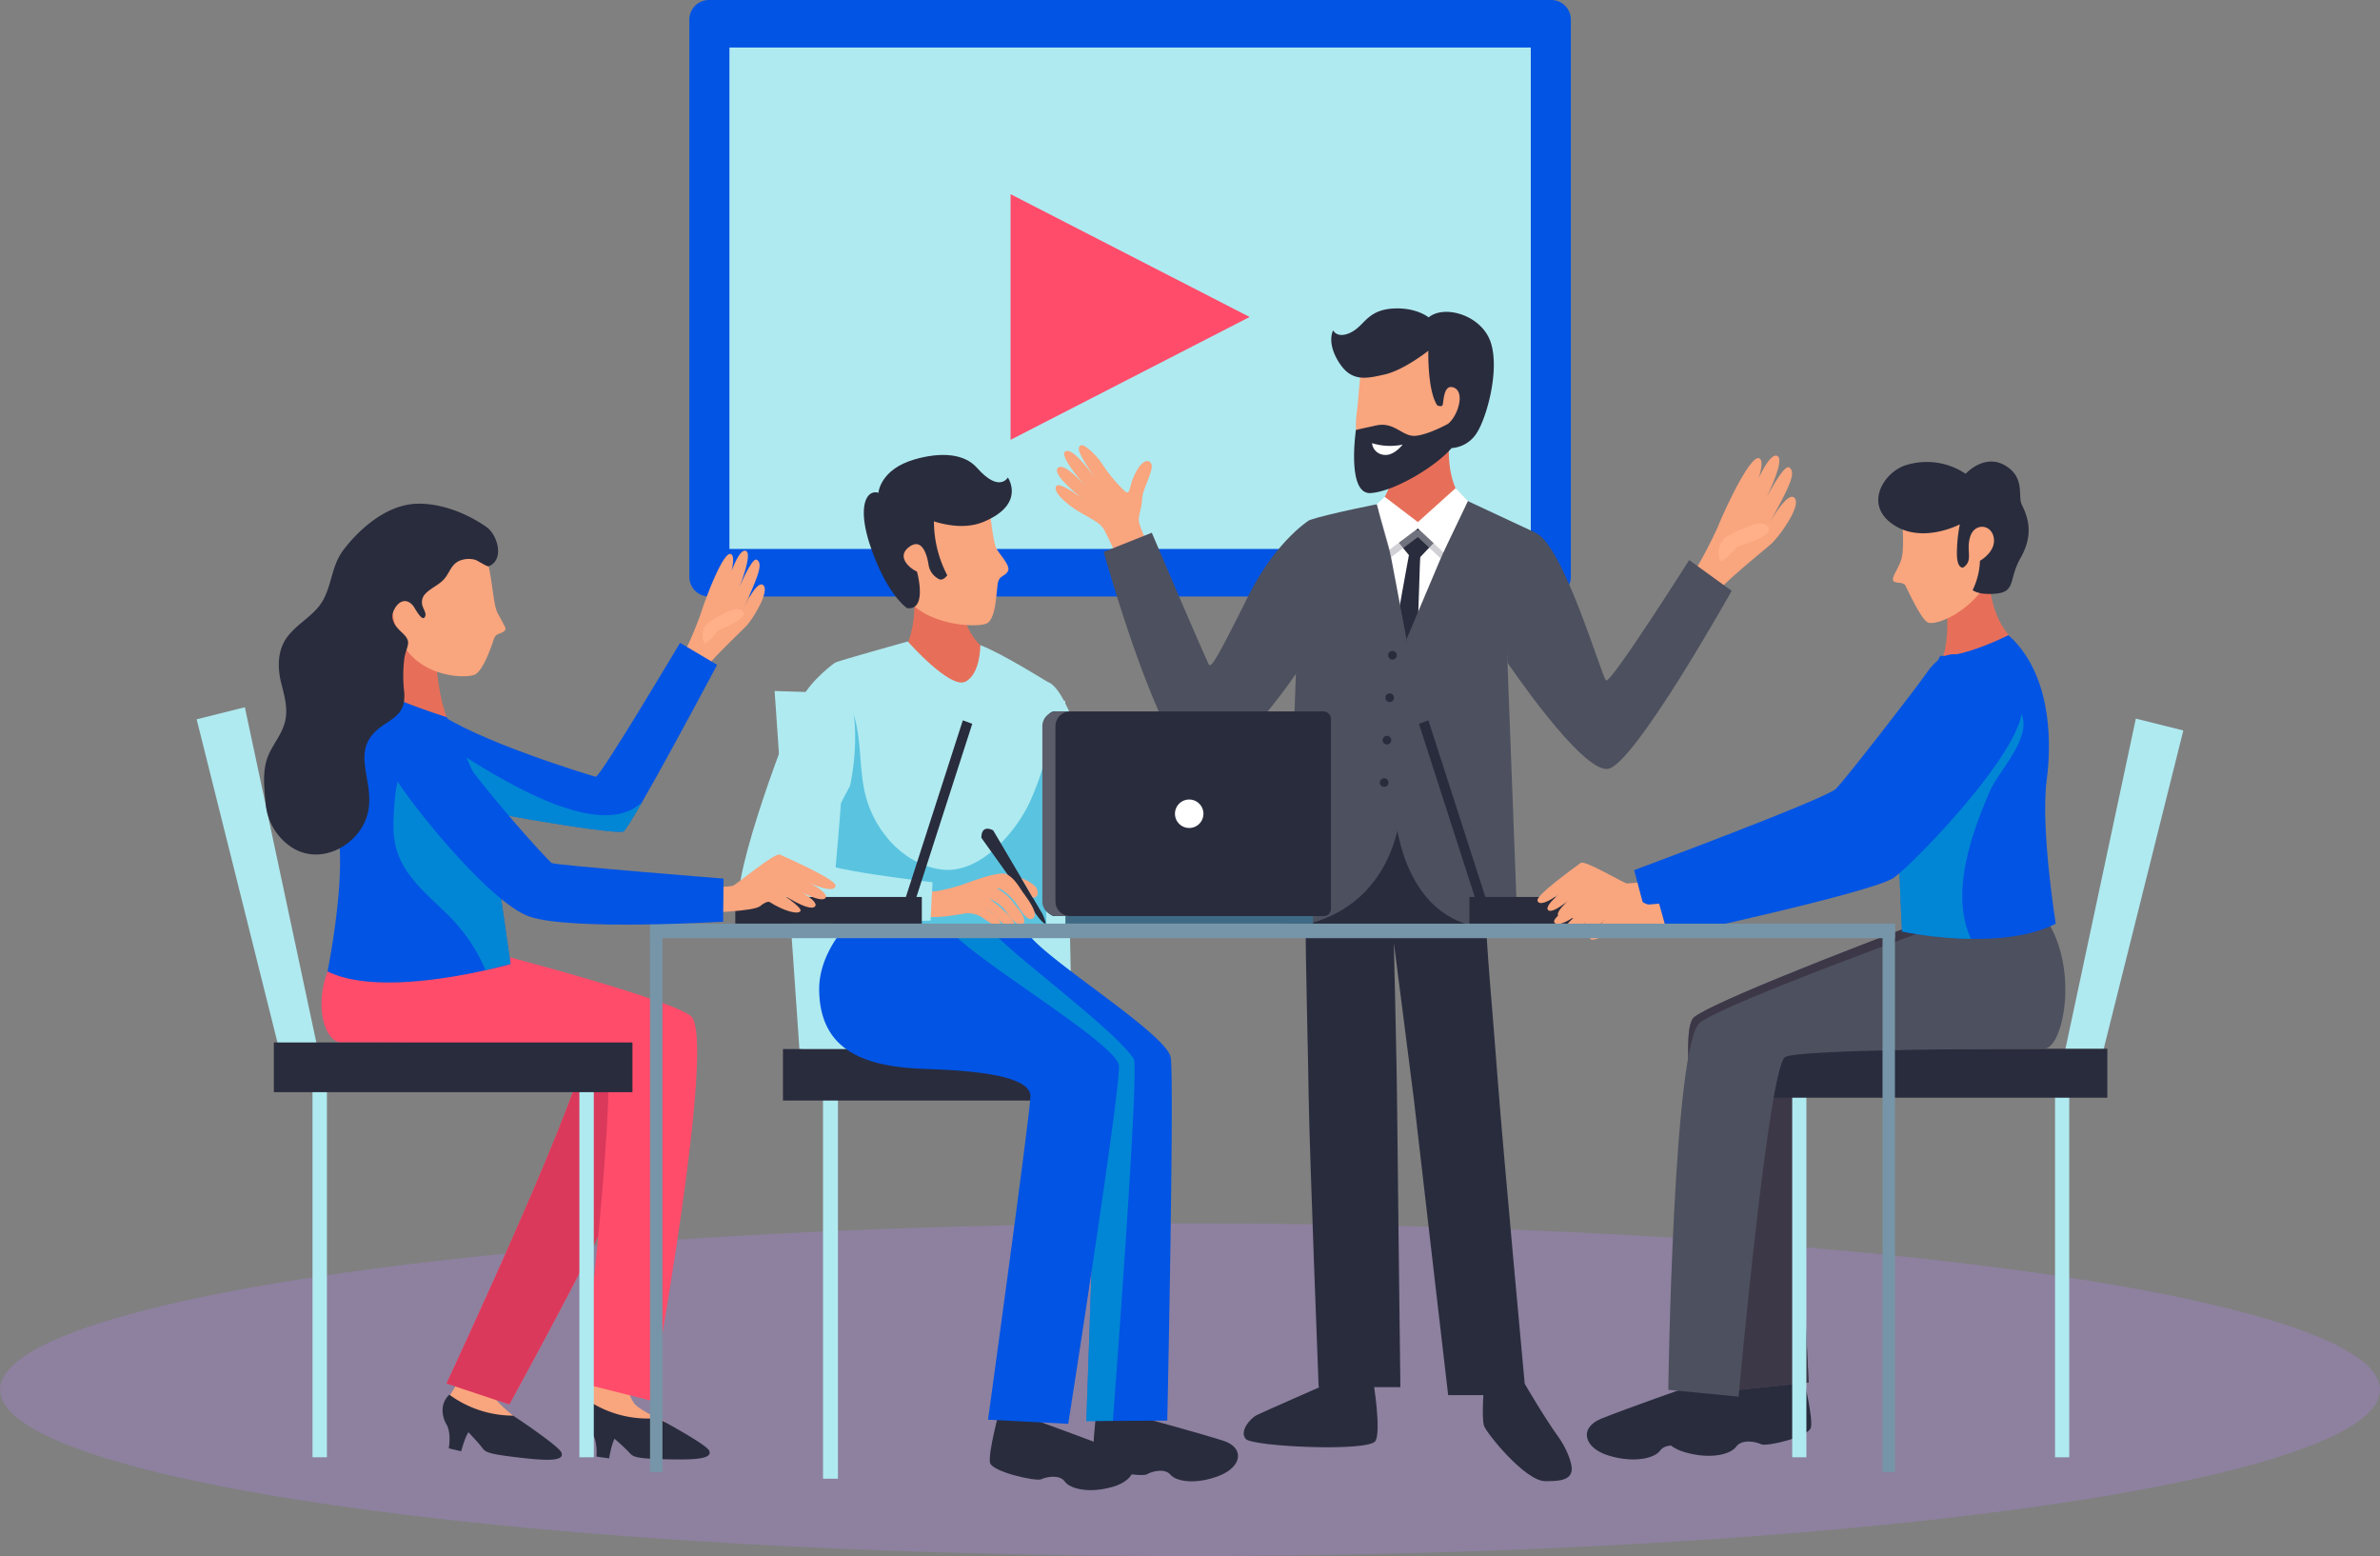 <svg xmlns="http://www.w3.org/2000/svg" width="488" height="318.97" viewBox="0 0 488 318.97">
  <rect x="0" y="0" width="488" height="318.97" fill="#808080" stroke="none"/>
  <g id="Grupo_7751" data-name="Grupo 7751" transform="translate(-674.254 -721.766)">
    <g id="Grupo_7735" data-name="Grupo 7735" transform="translate(815.601 721.766)">
      <g id="Grupo_7734" data-name="Grupo 7734">
        <path id="Rectángulo_1868" data-name="Rectángulo 1868" d="M4.023,0h172.7a4.023,4.023,0,0,1,4.023,4.023V118.246a4.023,4.023,0,0,1-4.023,4.023H4.024A4.024,4.024,0,0,1,0,118.245V4.023A4.023,4.023,0,0,1,4.023,0Z" fill="#0254e4"/>
        <rect id="Rectángulo_1869" data-name="Rectángulo 1869" width="164.314" height="102.791" transform="translate(8.215 9.74)" fill="#afeaf0"/>
      </g>
      <path id="Trazado_18992" data-name="Trazado 18992" d="M775.737,741.26v50.35l49.015-25.176Z" transform="translate(-709.872 -701.456)" fill="#ff4c6b"/>
    </g>
    <ellipse id="Elipse_722" data-name="Elipse 722" cx="244" cy="34.098" rx="244" ry="34.098" transform="translate(674.254 972.54)" fill="#9881b7" opacity="0.55" style="mix-blend-mode: multiply;isolation: isolate"/>
    <g id="Grupo_7750" data-name="Grupo 7750" transform="translate(714.58 784.987)">
      <path id="Trazado_18993" data-name="Trazado 18993" d="M752.04,791.136l5.085,73.4,56.036,3.495-1.551-74.89Z" transform="translate(-633.539 -712.714)" fill="#afeaf0"/>
      <path id="Trazado_18994" data-name="Trazado 18994" d="M786.288,790.231c-4.531-1.364-14.869,39.508-13.256,46.066,1.1,4.5,39.234,2.869,39.234,2.869l.4-7.843s-24.192-2.742-24.067-4.723,7.148-15.05,7.148-15.05S790.866,791.611,786.288,790.231Z" transform="translate(-611.845 -713.692)" fill="#afeaf0"/>
      <path id="Trazado_18995" data-name="Trazado 18995" d="M776.686,778.409l-10.272,1.6s2.887,9.131-1.542,16.923c0,0,7.385,8,12.535,5.885,5.5-2.26,3.453-7.818,3.453-7.818S775.253,790.556,776.686,778.409Z" transform="translate(-620.17 -725.974)" fill="#e76f59"/>
      <path id="Trazado_18996" data-name="Trazado 18996" d="M766.981,771s16.008-1.834,17.117.858,1.348,10.272,2.385,11.871,2.914,3.516,2.213,4.547-1.472.78-1.915,1.94-.274,7.712-2.387,8.688-12.9.4-16.806-5.742S759.246,771.569,766.981,771Z" transform="translate(-622.404 -734.325)" fill="#f9a57e"/>
      <path id="Trazado_18997" data-name="Trazado 18997" d="M764.764,771.675l10.618,4.915a23.852,23.852,0,0,0,2.72,11.6s-.953,1.462-1.956.633a3.882,3.882,0,0,1-1.878-2.816c-.235-1.54-1.16-5.678-3.943-3.637s.157,4.464,1.574,5.066c0,0,2.248,8.059-2.03,7.488,0,0-3.947-2.5-7.349-12.184S762.119,769.86,764.764,771.675Z" transform="translate(-624.205 -733.494)" fill="#292c3d"/>
      <path id="Trazado_18998" data-name="Trazado 18998" d="M789,772.062s3.8,5.46-5.025,9.111-21.513-5.966-21.513-5.966.325-4.788,7.363-6.838c5.26-1.531,10.187-1.315,12.872,1.729C787.263,775.274,789,772.062,789,772.062Z" transform="translate(-622.676 -737.403)" fill="#292c3d"/>
      <g id="Grupo_7736" data-name="Grupo 7736" transform="translate(128.428 159.248)">
        <rect id="Rectángulo_1870" data-name="Rectángulo 1870" width="3.061" height="80.644" fill="#afeaf0"/>
        <rect id="Rectángulo_1871" data-name="Rectángulo 1871" width="3.061" height="80.644" transform="translate(56.677)" fill="#afeaf0"/>
      </g>
      <rect id="Rectángulo_1872" data-name="Rectángulo 1872" width="76.164" height="10.552" transform="translate(120.215 151.821)" fill="#292c3d"/>
      <path id="Trazado_18999" data-name="Trazado 18999" d="M773.607,786.164s-14.33,3.988-14.92,4.345c0,0,1.584,20.729,1.348,26.311S757.55,846.3,757.55,846.3h44.528s-.533-24.312-.3-29.658c0,0-1.429-18.048.459-22.207,0,0-9.356-5.86-13.754-7.514,0,0,.067,5.874-3.061,7.479S773.607,786.164,773.607,786.164Z" transform="translate(-627.799 -717.894)" fill="#afeaf0"/>
      <path id="Trazado_19000" data-name="Trazado 19000" d="M801.782,812.421s-.11-2.483-.159-5.836a54.081,54.081,0,0,1-3.206,8.7c-2.9,6-10.093,14.3-17.74,13.419-7.673-.886-13.795-7.7-15.71-15.142-1.442-5.6-.733-11.71-2.618-17.172a22.673,22.673,0,0,0-3.377-6.172c.445,6.289,1.233,18.332,1.062,22.387-.235,5.583-2.485,29.478-2.485,29.478h44.528S801.546,817.767,801.782,812.421Z" transform="translate(-627.799 -713.675)" fill="#5ac4e0"/>
      <g id="Grupo_7737" data-name="Grupo 7737" transform="translate(149.567 106.651)">
        <path id="Trazado_19001" data-name="Trazado 19001" d="M785.341,822.451,775.228,805.3s-2.411-1.419-2.428,1.523l11.675,16.3S787.166,826.447,785.341,822.451Z" transform="translate(-761.478 -804.961)" fill="#292c3d"/>
        <path id="Trazado_19002" data-name="Trazado 19002" d="M787.145,813.381c-.782-1.1-1.717-2.922-3.369-3.769s-9.08,2.181-9.6,2.309c-.269.067-4.966,1.48-5.934,1.158a42.821,42.821,0,0,1-.986,5.1c1.727.649,7.308-.435,8.006-.539a5.331,5.331,0,0,1,3.847,1.082c1.166.827,2.275,1.517,3.1,1.352.774-.153-.051-1.178-.521-1.727l.041.043c2.066,2.507,3.138,2.132,3.547,1.6.521-.668-2.24-3.006-2.507-3.326s-2.591-2.126-2.591-2.126a10.5,10.5,0,0,1,2.977,2.081c.261.267,3.042,4.492,3.994,3.2s-1.374-3.451-2.3-4.794a10.574,10.574,0,0,0-3.093-2.509c1.135-.151,3.073,1.987,3.72,2.736s2.338,4.292,3.679,3.4S787.927,814.479,787.145,813.381Zm-5.658,4.745a22.208,22.208,0,0,0-2.219-1.652A11.946,11.946,0,0,1,781.487,818.126Z" transform="translate(-767.255 -800.273)" fill="#f9a57e"/>
        <path id="Trazado_19003" data-name="Trazado 19003" d="M776.813,809.911s2.748,1.056,3.228,2.285-.274,1.962-.927,1.674Z" transform="translate(-757.297 -799.805)" fill="#f9a57e"/>
      </g>
      <path id="Trazado_19004" data-name="Trazado 19004" d="M768.2,788.292s-4.7,3.3-6.924,7.473-14.326,35.959-12.715,42.517c1.1,4.5,39.234,2.869,39.234,2.869l.4-7.843s-24.192-2.742-24.069-4.723,7.149-15.05,7.149-15.05S775.11,797.454,768.2,788.292Z" transform="translate(-637.314 -715.677)" fill="#afeaf0"/>
      <path id="Trazado_19005" data-name="Trazado 19005" d="M792.668,863.9s12.768,3.438,18.048,5.129c4.39,1.407,3.828,5.348-.876,7.177s-8.76,1.217-9.985-.223-3.877-.647-4.859-.071-10.127-.67-10.734-2.5.276-9.121.276-9.121Z" transform="translate(-600.192 -636.911)" fill="#292c3d"/>
      <path id="Trazado_19006" data-name="Trazado 19006" d="M782.869,865.28s12.441,4.482,17.564,6.6c4.257,1.764,3.373,5.646-1.468,7.079s-8.831.488-9.932-1.045-3.81-.966-4.837-.474-10.038-1.5-10.491-3.375,1.917-10.675,1.917-10.675Z" transform="translate(-611.029 -637.434)" fill="#292c3d"/>
      <path id="Trazado_19007" data-name="Trazado 19007" d="M820.475,841c-1.407-5.225-27.416-21.021-29.537-25.778h-21a34.214,34.214,0,0,0-5.56,16.071c-1.335,13.344,11,8.77,23.222,9.215s17.158,7.965,17.476,11.3-1.864,63.889-1.864,63.889l16.6-.094S821.313,844.109,820.475,841Z" transform="translate(-620.791 -687.621)" fill="#0254e4"/>
      <path id="Trazado_19008" data-name="Trazado 19008" d="M808.651,915.653s5.511-72.324,4.278-74.2c-3.794-5.756-22.215-19.291-28.543-25.574l-14.45-.661a34.214,34.214,0,0,0-5.56,16.071c-1.335,13.344,11,8.77,23.222,9.215s17.158,7.965,17.476,11.3-1.864,63.889-1.864,63.889Z" transform="translate(-620.791 -687.621)" fill="#00a1cc" opacity="0.65" style="mix-blend-mode: multiply;isolation: isolate"/>
      <path id="Trazado_19009" data-name="Trazado 19009" d="M817.959,843.119c-.982-4.59-28.112-20.643-33.8-26.781l-22.254-1.529c-2.718,3.042-5.437,7.8-5.393,12.88.112,12.813,9.77,15.9,22,16.269,14.1.421,21.339,2.236,21.321,5.589s-8.69,66.3-8.69,66.3l16.443.847S818.635,846.27,817.959,843.119Z" transform="translate(-628.878 -688.051)" fill="#0254e4"/>
      <g id="Grupo_7740" data-name="Grupo 7740" transform="translate(176.12)">
        <g id="Grupo_7738" data-name="Grupo 7738" transform="translate(130.636 30.172)">
          <path id="Trazado_19010" data-name="Trazado 19010" d="M844.239,791.88a98.134,98.134,0,0,0,5.141-9.752c1.362-3.42,6.838-15.269,8.588-14.025s-3.157,11.181-3.157,11.181,4.327-12.441,6.665-11.751-4,12.278-4,12.278,5.213-10.922,6.579-9.868.29,3.485-4.194,11.569c0,0,3.824-6.938,5.27-5.313s-3.216,8-4.911,9.5-9.693,7.857-11.606,10.54C848.617,796.237,844.327,794.741,844.239,791.88Z" transform="translate(-844.239 -767.505)" fill="#f9a57e"/>
          <path id="Trazado_19011" data-name="Trazado 19011" d="M849.251,776.613s5.738-3.261,7.338-2-.016,2.581-5.962,4.5c0,0-2.1,2.669-3.44,2.877A4,4,0,0,1,849.251,776.613Z" transform="translate(-841.549 -760.402)" fill="#ffb089"/>
        </g>
        <path id="Trazado_19012" data-name="Trazado 19012" d="M799.54,787.5s-2.224-4.419-2.224-5.707.647-2.679.694-4.439,2.409-5.838,1.9-7-1.946-.88-3.334,1.9-.927,4.494-2.04,3.706a30.613,30.613,0,0,1-4.725-5.652c-.88-1.435-3.659-4.261-4.4-3.8s-.949,1.2,3.974,8.151c0,0-5.576-8.361-7.218-6.852-1.145,1.054,4.3,7.173,5.088,8.147,0,0-5.043-6.328-6.546-4.835-1.413,1.4,5.523,6.671,5.523,6.671s-5.176-4.1-5.87-2.9,2.315,3.869,5.28,5.538,3.726,2.107,4.482,3.218a58.456,58.456,0,0,1,2.607,5.56S797.455,790.373,799.54,787.5Z" transform="translate(-780.259 -738.419)" fill="#f9a57e"/>
        <path id="Trazado_19013" data-name="Trazado 19013" d="M830.38,762.751l-10.542,1.609s-.6,19.689-8.941,21.264c0,0-2.965,32.245,8.061,29.558s16.955-30.668,16.955-30.668S826.192,781.822,830.38,762.751Z" transform="translate(-748.717 -742.287)" fill="#e76f59"/>
        <path id="Trazado_19014" data-name="Trazado 19014" d="M831.337,756.971s-11.375-4.684-15.892-1.84-4.147,12.653-4.821,17.147c-1.053,7.026,1.977,13.887,3.816,14.556s16.061-3.179,18.319-13.468S834.014,758.729,831.337,756.971Z" transform="translate(-748.849 -751.18)" fill="#f9a57e"/>
        <path id="Trazado_19015" data-name="Trazado 19015" d="M825.794,860.7s1.535,9.464.394,11.661c-1.2,2.315-25.164,1.2-26.6-.361s.956-4.276,2.209-4.9,14.272-6.334,14.272-6.334Z" transform="translate(-760.581 -640.238)" fill="#292c3d"/>
        <path id="Trazado_19016" data-name="Trazado 19016" d="M831.77,860.7h-8.361s-.557,7.028,0,8.6,8.453,11.33,12.531,11.33c2.224,0,4.968.012,5.4-1.968.359-1.65-1.268-5.127-2.618-6.991C835.753,867.57,831.77,860.7,831.77,860.7Z" transform="translate(-735.563 -640.238)" fill="#292c3d"/>
        <path id="Trazado_19017" data-name="Trazado 19017" d="M831.86,776.4s-4.078,2.258-6.714,2.446-4.257-2.936-7.967-2.132-4.184.935-4.184.935-1.964,13.3,3.055,12.929,13.552-5.646,16.561-9.223a6.592,6.592,0,0,0,5.146-3.073c2.007-3.075,4.7-12.61,2.948-18.383s-9.535-8.031-12.8-5.331c0,0-2.489-2.07-7.214-1.819s-5.707,2.759-7.714,4.265-3.974,1.5-4.643.208c0,0-1.421,2.385,1.129,6.483s5.5,3.471,9.47,2.552,8.909-4.851,8.909-4.851-.208,8.2,1.842,11.208c0,0,.751.335,1.045,0s.084-4.6,2.383-3.639S833.908,774.789,831.86,776.4Z" transform="translate(-751.42 -752.729)" fill="#292c3d"/>
        <path id="Trazado_19018" data-name="Trazado 19018" d="M812.035,766.258a12.61,12.61,0,0,0,6.273.292s-1.85,2.436-3.89,2.091A2.665,2.665,0,0,1,812.035,766.258Z" transform="translate(-747.154 -738.633)" fill="#fff"/>
        <path id="Trazado_19019" data-name="Trazado 19019" d="M831.766,771.957l-9.754,5.276-7.585-4.551a69.215,69.215,0,0,0-2.75,24.753c1.113,13.158,3.242,22.609,12.139,10.379S836.013,776.218,831.766,771.957Z" transform="translate(-747.737 -732.696)" fill="#fff"/>
        <path id="Trazado_19020" data-name="Trazado 19020" d="M831.766,771.957l-9.754,5.276-7.585-4.551a69.215,69.215,0,0,0-2.75,24.753c1.113,13.158,3.242,22.609,12.139,10.379S836.013,776.218,831.766,771.957Z" transform="translate(-747.737 -732.696)" fill="#fff"/>
        <path id="Trazado_19021" data-name="Trazado 19021" d="M818.952,783.262s-5.239,28.363-4.8,28.908c.288-.363,3.477,7.692,5.319,0,1.433-5.987,1.609-28.257,1.838-28.527,0,0,2.736-2.944,4.335-4.4,1.049-.952,2.062-1.925,3.042-2.936.255-.464.5-.929.719-1.429-.143.339-.286.676-.427,1.015a23.84,23.84,0,0,1,2.062-3.308,4.163,4.163,0,0,0-.5-.633l-9.754,5.278-7.585-4.551s-.225.68-.547,1.874c.8,1.111,1.519,2.234,2.142,3.31C815.591,779.247,818.952,783.262,818.952,783.262Z" transform="translate(-746.51 -732.697)" fill="#292c3d"/>
        <path id="Trazado_19022" data-name="Trazado 19022" d="M806.591,798.1l29.933-.564s4.551,7.461,5.57,29c.7,14.746,1.3,18.828,2.767,38.321,1,13.231,5.691,63.948,5.691,63.948H834.644s-6.734-57.874-7.079-61.027c-.12-1.115-4.059-31.714-4.059-31.714s.643,27.716.643,30.94.7,60.165.7,60.165H808.088s-1.883-48.416-2.042-59.5C805.789,849.734,804.256,803.892,806.591,798.1Z" transform="translate(-754.156 -706.046)" fill="#292c3d"/>
        <path id="Trazado_19023" data-name="Trazado 19023" d="M822.739,772.312s-10.534,2.038-14.609,3.389c0,0,1.3,24.331-2.781,30.446l-1.852,53s23.071-.278,23.812-29,.694-30.021.694-30.021Z" transform="translate(-756.049 -732.326)" fill="#4d505e"/>
        <g id="Grupo_7739" data-name="Grupo 7739" transform="translate(66.484 70.209)">
          <path id="Trazado_19024" data-name="Trazado 19024" d="M815.423,788.017a.886.886,0,1,1-.87-.9A.885.885,0,0,1,815.423,788.017Z" transform="translate(-811.954 -787.114)" fill="#292c3d"/>
          <path id="Trazado_19025" data-name="Trazado 19025" d="M815.146,792.277a.886.886,0,1,1-.87-.9A.885.885,0,0,1,815.146,792.277Z" transform="translate(-812.243 -782.674)" fill="#292c3d"/>
          <path id="Trazado_19026" data-name="Trazado 19026" d="M814.869,796.54a.886.886,0,1,1-.87-.9A.885.885,0,0,1,814.869,796.54Z" transform="translate(-812.531 -778.234)" fill="#292c3d"/>
          <path id="Trazado_19027" data-name="Trazado 19027" d="M814.592,800.8a.886.886,0,1,1-.87-.9A.887.887,0,0,1,814.592,800.8Z" transform="translate(-812.82 -773.795)" fill="#292c3d"/>
        </g>
        <path id="Trazado_19028" data-name="Trazado 19028" d="M843.263,778.681l-14.379-6.724-12.075,28.537-2.567,33.337s.3,29.3,25.315,25.684l-2.036-53.766S837.333,786.056,843.263,778.681Z" transform="translate(-744.855 -732.696)" fill="#4d505e"/>
        <path id="Trazado_19029" data-name="Trazado 19029" d="M871.649,787.15l-8.711-6.3s-16.12,25.449-17.047,24.678-8.619-27.547-14.454-30.276c0,0-2.95,2.111-4.633,8.286-1.19,4.368-1.364,11.412-1.109,18.356,0,0,15.191,22.505,20.566,21.762S871.649,787.15,871.649,787.15Z" transform="translate(-733.029 -729.265)" fill="#4d505e"/>
        <path id="Trazado_19030" data-name="Trazado 19030" d="M794.951,776.581l-9.862,3.931S798.583,829.283,806.367,825s18.121-19.477,18.121-19.477a36.123,36.123,0,0,0,4-12.135c1-6.516.382-15.446-1.182-19.42,0,0-6.856,4.174-12.6,15.643s-7.5,14.75-8.012,14.036S794.951,776.581,794.951,776.581Z" transform="translate(-775.228 -730.596)" fill="#4d505e"/>
        <path id="Trazado_19031" data-name="Trazado 19031" d="M812.69,774.031c-.069.251,2.558,9.4,2.558,9.4l5.5-4.12,4.678,4.376,4.943-10.463-.809-1.023-5.895,3.189-2.918,2.624-6.442-4.911-.378-.229Z" transform="translate(-746.473 -732.436)" fill="#abacb3" opacity="0.55" style="mix-blend-mode: multiply;isolation: isolate"/>
        <path id="Trazado_19032" data-name="Trazado 19032" d="M820.933,777.725l-6.783-5.172-1.639,1.522,2.627,9.29,5.8-4.342,5.219,4.881,5.038-10.483-2.531-2.643Z" transform="translate(-746.658 -733.925)" fill="#fff"/>
      </g>
      <g id="Grupo_7741" data-name="Grupo 7741" transform="translate(173.4 82.607)">
        <rect id="Rectángulo_1873" data-name="Rectángulo 1873" width="50.767" height="3.091" transform="translate(4.727 40.412)" fill="#3f6a85"/>
        <rect id="Rectángulo_1874" data-name="Rectángulo 1874" width="58.133" height="41.957" rx="1.484" transform="translate(1.043 0)" fill="#292c3d"/>
        <path id="Trazado_19033" data-name="Trazado 19033" d="M781.61,832.114v-35.9a3.029,3.029,0,0,1,3.03-3.03h-2.683a3.029,3.029,0,0,0-3.03,3.03v35.9a3.03,3.03,0,0,0,3.03,3.03h2.683A3.03,3.03,0,0,1,781.61,832.114Z" transform="translate(-778.927 -793.186)" fill="#5b5d6a"/>
        <path id="Trazado_19034" data-name="Trazado 19034" d="M798.079,804.948a2.917,2.917,0,1,1-2.916-2.916A2.918,2.918,0,0,1,798.079,804.948Z" transform="translate(-765.052 -783.97)" fill="#fff"/>
      </g>
      <g id="Grupo_7742" data-name="Grupo 7742" transform="translate(250.621 84.438)">
        <rect id="Rectángulo_1875" data-name="Rectángulo 1875" width="38.242" height="5.468" transform="translate(10.341 36.206)" fill="#292c3d"/>
        <path id="Trazado_19035" data-name="Trazado 19035" d="M816.746,794.793l12.389,38.425,1.936-.71-12.389-38.425Z" transform="translate(-816.746 -794.082)" fill="#292c3d"/>
      </g>
      <path id="Trazado_19036" data-name="Trazado 19036" d="M859.777,860.814s-10.181,5.017-15.636,7.273c-4.535,1.879-3.6,6.011,1.558,7.541s9.4.523,10.579-1.111,4.057-1.027,5.149-.5,9.693-1.458,10.179-3.451-1.65-10.771-1.65-10.771Z" transform="translate(-540.621 -641.184)" fill="#292c3d"/>
      <path id="Trazado_19037" data-name="Trazado 19037" d="M910.193,813.991l-17.3.227s-42.331,15.792-47.861,19.939,9.086,76.428,9.086,76.428l14.365-1.5s-3.387-64.673-.623-67.438,47.577-6.854,50.4-7.7C921.021,833.111,917.08,823.181,910.193,813.991Z" transform="translate(-537.961 -688.903)" fill="#4d505e"/>
      <path id="Trazado_19038" data-name="Trazado 19038" d="M910.193,813.991l-17.3.227s-42.331,15.792-47.861,19.939,9.086,76.428,9.086,76.428l14.365-1.5s-3.387-64.673-.623-67.438,47.577-6.854,50.4-7.7C921.021,833.111,917.08,823.181,910.193,813.991Z" transform="translate(-537.961 -688.903)" fill="#3d3848"/>
      <g id="Grupo_7744" data-name="Grupo 7744" transform="translate(319.343 84.083)">
        <path id="Trazado_19039" data-name="Trazado 19039" d="M906.182,796.343,888.608,866.6l-7.274-1.82,15.113-70.872Z" transform="translate(-818.178 -793.909)" fill="#afeaf0"/>
        <g id="Grupo_7743" data-name="Grupo 7743" transform="translate(7.809 74.737)">
          <rect id="Rectángulo_1876" data-name="Rectángulo 1876" width="2.911" height="76.682" fill="#afeaf0"/>
          <rect id="Rectángulo_1877" data-name="Rectángulo 1877" width="2.911" height="76.682" transform="translate(53.891)" fill="#afeaf0"/>
        </g>
        <rect id="Rectángulo_1878" data-name="Rectángulo 1878" width="72.422" height="10.034" transform="translate(0 67.675)" fill="#292c3d"/>
      </g>
      <path id="Trazado_19040" data-name="Trazado 19040" d="M879.115,777.9l-9.93,2.12s2.857,12.21,0,18.938c0,0,5.415,2.128,14.538-4.784C883.724,794.178,878.1,789.424,879.115,777.9Z" transform="translate(-511.491 -726.5)" fill="#e76f59"/>
      <path id="Trazado_19041" data-name="Trazado 19041" d="M885.8,772.479s-11.048-4.163-14.009-2.642-6.565,3.763-6.005,6,.98,8.866.261,10.946-1.962,3.522-1.662,4.243,2.042.153,2.522,1.037,3.063,6.709,4.563,7.549,10.066-2.179,14.03-11.485S888.26,774.059,885.8,772.479Z" transform="translate(-516.544 -735.253)" fill="#f9a57e"/>
      <path id="Trazado_19042" data-name="Trazado 19042" d="M855.325,860.838s-13.294,4.639-18.773,6.844c-4.553,1.831-3.653,5.974,1.486,7.553s9.4.617,10.587-1.007,4.067-.988,5.154-.451,9.709-1.364,10.213-3.351-.721-7.812-.721-7.812Z" transform="translate(-548.56 -640.096)" fill="#292c3d"/>
      <path id="Trazado_19043" data-name="Trazado 19043" d="M880.777,770.616s3.781-4.2,8.045-1.742,2.593,6.381,3.484,8.106c2.06,3.994,1.74,7.365-.337,11.026-2.313,4.08-.921,6.726-4.753,7.146s-5-.7-5-.7a14.786,14.786,0,0,0,1.5-6.005s3.281-1.821,2.842-4.664-3.924-3.2-4.843-.28.719,4.923-1.442,6.324c0,0-1.282.361-1.282-2.881a31,31,0,0,1,.6-5.972s-7.759,4.116-13.736,0-1.848-10.593,2.493-12.071A14.269,14.269,0,0,1,880.777,770.616Z" transform="translate(-518.068 -736.713)" fill="#292c3d"/>
      <path id="Trazado_19044" data-name="Trazado 19044" d="M917.059,812.737l-19.322,3.849s-43.906,15.857-49.435,20-6.52,75.3-6.52,75.3l14.413,1.391s6.17-67.636,9.546-69.61c2.91-1.7,50.144-1.7,53.092-1.7C923.088,841.968,926.753,822.519,917.059,812.737Z" transform="translate(-540.042 -690.209)" fill="#4d505e"/>
      <path id="Trazado_19045" data-name="Trazado 19045" d="M850.541,812.289s-2.914.355-3.532.349-8.613-4.851-9.486-4.212-9.109,6.524-8.874,7.7,2.528.5,6.906-3.3c0,0-5.823,4.22-4.721,5.274s6.191-3.692,6.191-3.692-5.244,4.008-4.016,4.933,5.86-3.875,5.86-3.875-3.628,3.6-3.14,4.21,2.769-.4,5.272-2.8c0,0,.455-.253,1.768.5s9.415-.58,9.415-.58Z" transform="translate(-553.73 -694.762)" fill="#f9a57e"/>
      <path id="Trazado_19046" data-name="Trazado 19046" d="M838.355,831.7l2.464,9.262s39.987-9.029,44.03-12.026,28.259-29.217,24.7-36.52-8.159-5.5-11.055-1.358-16.714,21.842-18.689,23.916S838.355,831.7,838.355,831.7Z" transform="translate(-543.613 -716.558)" fill="#0254e4"/>
      <path id="Trazado_19047" data-name="Trazado 19047" d="M853.314,814.4s-3.061.355-3.71.347-9.047-4.849-9.964-4.21-9.568,6.522-9.321,7.7,2.655.5,7.255-3.3c0,0-6.117,4.22-4.96,5.274s6.5-3.694,6.5-3.694-5.507,4.008-4.216,4.933,6.156-3.873,6.156-3.873-3.814,3.6-3.3,4.21,2.908-.4,5.537-2.8c0,0,.478-.255,1.858.5s9.889-.58,9.889-.58Z" transform="translate(-551.991 -692.558)" fill="#f9a57e"/>
      <path id="Trazado_19048" data-name="Trazado 19048" d="M887.623,785.532s-8.953,4.535-14.015,4.249c0,0-8.2,17.223-8.749,21.831s.937,34.67.937,34.67,19.83,4.306,31.52-1.593c0,0-3.151-19.622-1.86-29.392S895.723,792.772,887.623,785.532Z" transform="translate(-516.128 -718.553)" fill="#0254e4"/>
      <path id="Trazado_19049" data-name="Trazado 19049" d="M883.792,811.581c1.981-4.568,9.734-11.926,5.83-17.055-3.138-4.125-5.386-4.408-8.835-.478-3.23,3.683-6.183,7.649-9.854,10.9a62.541,62.541,0,0,1-6.2,4.533c0,9.47,1.06,30.832,1.06,30.832a80.1,80.1,0,0,0,14.132,1.507C875.807,832.831,879.633,821.167,883.792,811.581Z" transform="translate(-516.128 -712.586)" fill="#00a1cc" opacity="0.65" style="mix-blend-mode: multiply;isolation: isolate"/>
      <path id="Trazado_19050" data-name="Trazado 19050" d="M840.514,833.818l2.589,9.262s42-9.029,46.248-12.026,29.682-29.217,25.95-36.518-8.572-5.5-11.612-1.358-17.556,21.842-19.63,23.914S840.514,833.818,840.514,833.818Z" transform="translate(-541.363 -714.355)" fill="#0254e4"/>
      <g id="Grupo_7745" data-name="Grupo 7745" transform="translate(99.581 49.664)">
        <path id="Trazado_19051" data-name="Trazado 19051" d="M742.774,798.8a83.094,83.094,0,0,0,3.692-8.59c.923-2.981,4.755-13.366,6.318-12.433s-1.915,9.664-1.915,9.664,2.822-10.807,4.843-10.381-2.554,10.648-2.554,10.648,3.673-9.584,4.9-8.786.478,2.928-2.769,10.062c0,0,2.769-6.121,4.1-4.845s-2.183,6.975-3.512,8.359-7.667,7.293-9.1,9.691C746.768,802.193,743.042,801.217,742.774,798.8Z" transform="translate(-742.774 -777.052)" fill="#f9a57e"/>
        <path id="Trazado_19052" data-name="Trazado 19052" d="M746.629,785.279s4.631-3.142,6.068-2.183.159,2.183-4.739,4.2c0,0-1.6,2.4-2.714,2.663A3.387,3.387,0,0,1,746.629,785.279Z" transform="translate(-740.665 -770.945)" fill="#ffb089"/>
      </g>
      <path id="Trazado_19053" data-name="Trazado 19053" d="M769.036,786.3s-16.437,27.642-17.288,27.448-24.7-7.4-32.89-13.509c-2.32-1.731-2.316,17.176,0,18.334s37.055,7.334,38.6,6.369,19.179-34.133,19.179-34.133Z" transform="translate(-669.921 -717.748)" fill="#0254e4"/>
      <path id="Trazado_19054" data-name="Trazado 19054" d="M759.975,810.527c-11.857,7.618-39.626-14.358-42.823-15.1-.476,5.176.3,12.878,1.819,13.64,2.318,1.158,37.055,7.334,38.6,6.369.392-.243,1.825-2.575,3.737-5.895A13.364,13.364,0,0,1,759.975,810.527Z" transform="translate(-670.033 -708.241)" fill="#00a1cc" opacity="0.65" style="mix-blend-mode: multiply;isolation: isolate"/>
      <path id="Trazado_19055" data-name="Trazado 19055" d="M725.055,793.815c-1.047-.219-6.07-10.812-8.22-12.874-1.029,7.236-5.4,24.4-5.4,24.4,5.307,5.693,15.892,2.205,15.892,2.205C725.586,803.779,724.753,796.273,725.055,793.815Z" transform="translate(-675.846 -723.336)" fill="#e76f59"/>
      <path id="Trazado_19056" data-name="Trazado 19056" d="M720.119,774.455s10.3,2.317,12.274,5.321,1.966,10.82,3.059,12.884c.66,1.252,1.252,2.26,1.58,2.993.29.645-.439,1.023-1.337,1.339a1.557,1.557,0,0,0-.962,1c-.608,1.891-2.311,6.714-4.012,7.385-2.126.835-12.619.515-15.771-8.627S713.522,772.494,720.119,774.455Z" transform="translate(-673.775 -730.274)" fill="#f9a57e"/>
      <path id="Trazado_19057" data-name="Trazado 19057" d="M741.259,861.327l-6.918-1.143s-.351,6.575-.927,8.079c0,0,7.757,3.712,15.712.776,0,0-5.07-2.185-6.4-3.737A7.63,7.63,0,0,1,741.259,861.327Z" transform="translate(-652.945 -640.777)" fill="#f9a57e"/>
      <path id="Trazado_19058" data-name="Trazado 19058" d="M734.279,862.627A22.223,22.223,0,0,0,747.7,865.7s9.927,5.313,10.569,6.642c.9,1.862-3.453,1.979-10.24,1.756-5.789-.19-5.364-.625-6.526-1.76s-2.609-2.4-2.609-2.4-.533.717-1.131,4.022l-2.587-.372s.3-3.179-.945-4.874C733.348,867.521,732.341,864.748,734.279,862.627Z" transform="translate(-653.201 -638.232)" fill="#292c3d"/>
      <path id="Trazado_19059" data-name="Trazado 19059" d="M728.282,860.64l-5.225-1.427s-3.065,5.113-3.961,6.454c0,0,6.744,5.337,15.151,4.235,0,0-4.461-3.253-5.413-5.06A7.647,7.647,0,0,1,728.282,860.64Z" transform="translate(-667.862 -641.789)" fill="#f9a57e"/>
      <path id="Trazado_19060" data-name="Trazado 19060" d="M720.091,861.783a22.21,22.21,0,0,0,13.078,4.292s9.395,6.207,9.909,7.592c.721,1.936-3.622,1.652-10.358.8-5.746-.723-5.284-1.115-6.334-2.354s-2.379-2.63-2.379-2.63-.6.664-1.5,3.9l-2.542-.611s.594-3.136-.492-4.939C718.713,866.571,717.965,863.717,720.091,861.783Z" transform="translate(-668.275 -639.111)" fill="#292c3d"/>
      <path id="Trazado_19061" data-name="Trazado 19061" d="M716.432,813.158l13.64,9.654s44.249,8.527,49.862,12.739-35.72,78.864-35.72,78.864l-12.87-4.274s30.881-66.1,28.075-68.908-48.308-6.961-51.175-7.82C705.437,832.572,709.441,822.489,716.432,813.158Z" transform="translate(-680.109 -689.771)" fill="#ff4c6b"/>
      <path id="Trazado_19062" data-name="Trazado 19062" d="M716.432,813.158l13.64,9.654s44.249,8.527,49.862,12.739-35.72,78.864-35.72,78.864l-12.87-4.274s30.881-66.1,28.075-68.908-48.308-6.961-51.175-7.82C705.437,832.572,709.441,822.489,716.432,813.158Z" transform="translate(-680.109 -689.771)" fill="#da395b"/>
      <path id="Trazado_19063" data-name="Trazado 19063" d="M713.082,815.3l17.829,1.5s45.7,11.522,51.315,15.732-8.188,78.88-8.188,78.88l-13.966-3.532s7.873-66.152,4.447-68.159C761.566,838,713.6,838,710.613,838,706.291,838,703.24,825.237,713.082,815.3Z" transform="translate(-680.949 -687.534)" fill="#ff4c6b"/>
      <path id="Trazado_19064" data-name="Trazado 19064" d="M717.478,791.136a129.45,129.45,0,0,0,14.14,5.366s8.316,16.421,8.878,21,4.18,29.6,4.18,29.6-25.66,7.385-37.529,1.521c0,0,3.594-17.748,2.283-27.461S709.253,798.336,717.478,791.136Z" transform="translate(-680.312 -712.714)" fill="#0254e4"/>
      <path id="Trazado_19065" data-name="Trazado 19065" d="M713.766,812.588c.029,8.219,5.313,12.241,10.75,17.556a35.495,35.495,0,0,1,8.141,11.757c2.914-.858,5.123-1.274,5.123-1.274s-1.94-13.409-3.2-22.393c-5.454-2.436-8.349-7.653-10.295-13.2-1.127-3.212-1.742-5.286-3.777-7.677-6.036.163-6.4,7.226-6.744,13.825C713.763,811.657,713.766,812.131,713.766,812.588Z" transform="translate(-673.416 -706.234)" fill="#00a1cc" opacity="0.65" style="mix-blend-mode: multiply;isolation: isolate"/>
      <g id="Grupo_7747" data-name="Grupo 7747" transform="translate(0 81.752)">
        <path id="Trazado_19066" data-name="Trazado 19066" d="M694,795.239l17.843,71.336,7.386-1.847-15.346-71.961Z" transform="translate(-694.004 -792.767)" fill="#afeaf0"/>
        <g id="Grupo_7746" data-name="Grupo 7746" transform="translate(23.751 75.885)">
          <rect id="Rectángulo_1879" data-name="Rectángulo 1879" width="2.956" height="77.86" transform="translate(54.719)" fill="#afeaf0"/>
          <rect id="Rectángulo_1880" data-name="Rectángulo 1880" width="2.956" height="77.86" fill="#afeaf0"/>
        </g>
        <rect id="Rectángulo_1881" data-name="Rectángulo 1881" width="73.534" height="10.188" transform="translate(15.822 68.715)" fill="#292c3d"/>
      </g>
      <path id="Trazado_19067" data-name="Trazado 19067" d="M746.812,785.164c3.328-1.3,1.836-6.466-.443-8.055-4.01-2.8-9.221-4.872-14.158-4.772-6.03.122-11.545,4.79-15.044,9.309-2.538,3.279-2.367,6.752-4.2,10.281-1.668,3.212-5.272,4.819-7.434,7.71-2.032,2.718-2.044,6.256-1.25,9.458.621,2.5,1.317,4.766.907,7.332-.51,3.192-3.069,5.54-3.937,8.621-.786,2.783-.437,5.917-.149,8.753a11.912,11.912,0,0,0,5.254,8.917c6.33,4.2,14.893-.89,15.869-7.955.441-3.2-.494-6-.807-9.07-.394-3.9.954-6.132,4.233-8.253,2.767-1.789,4.078-2.955,3.863-6.416a28.614,28.614,0,0,1,.031-7.091c.508-2.675,1.634-3.187-.464-5.15-1.47-1.372-2.705-2.85-1.537-4.925.95-1.685,2.475-2.181,3.792-.6.343.414,2.079,3.9,2.524,1.94.124-.551-.611-1.611-.678-2.222a2.44,2.44,0,0,1,.7-2.217c1.037-1.1,2.571-1.691,3.643-2.8,1.342-1.388,1.513-3.22,3.455-3.984a5.014,5.014,0,0,1,3.1-.133C744.537,783.973,746.5,785.286,746.812,785.164Z" transform="translate(-686.951 -732.304)" fill="#292c3d"/>
      <g id="Grupo_7748" data-name="Grupo 7748" transform="translate(110.444 84.438)">
        <rect id="Rectángulo_1882" data-name="Rectángulo 1882" width="38.242" height="5.468" transform="translate(0 36.206)" fill="#292c3d"/>
        <path id="Trazado_19068" data-name="Trazado 19068" d="M779.2,794.793l-12.39,38.425-1.936-.71,12.389-38.425Z" transform="translate(-730.615 -794.082)" fill="#292c3d"/>
      </g>
      <g id="Grupo_7749" data-name="Grupo 7749" transform="translate(92.958 126.11)">
        <rect id="Rectángulo_1883" data-name="Rectángulo 1883" width="2.545" height="112.424" transform="translate(0 0.001)" fill="#7695a8"/>
        <rect id="Rectángulo_1884" data-name="Rectángulo 1884" width="2.545" height="112.424" transform="translate(252.714 0.001)" fill="#7695a8"/>
        <rect id="Rectángulo_1885" data-name="Rectángulo 1885" width="255.259" height="2.98" fill="#7695a8"/>
      </g>
      <path id="Trazado_19069" data-name="Trazado 19069" d="M746.336,814.345s3.312-.223,4-.357,8.643-6.912,9.742-6.411,11.418,5.043,11.387,6.336-2.72,1.045-8.337-2.079c0,0,7.31,3.279,6.289,4.623s-7.614-2.644-7.614-2.644,6.622,3.173,5.435,4.406-7.285-2.9-7.285-2.9,4.745,3.069,4.323,3.818-3.163.145-6.417-1.885c0,0-.559-.176-1.872.892s-10.6,1.319-10.6,1.319Z" transform="translate(-640.471 -695.613)" fill="#f9a57e"/>
      <path id="Trazado_19070" data-name="Trazado 19070" d="M781.906,826.458l-.09,8.829s-30.94,1.883-39.626-1.013-26.991-26.248-28.557-30.162c-1.883-4.7,5.282-16.139,12.376-5.717s19.945,24.445,20.67,24.88S781.906,826.458,781.906,826.458Z" transform="translate(-673.871 -709.58)" fill="#0254e4"/>
    </g>
  </g>
</svg>
